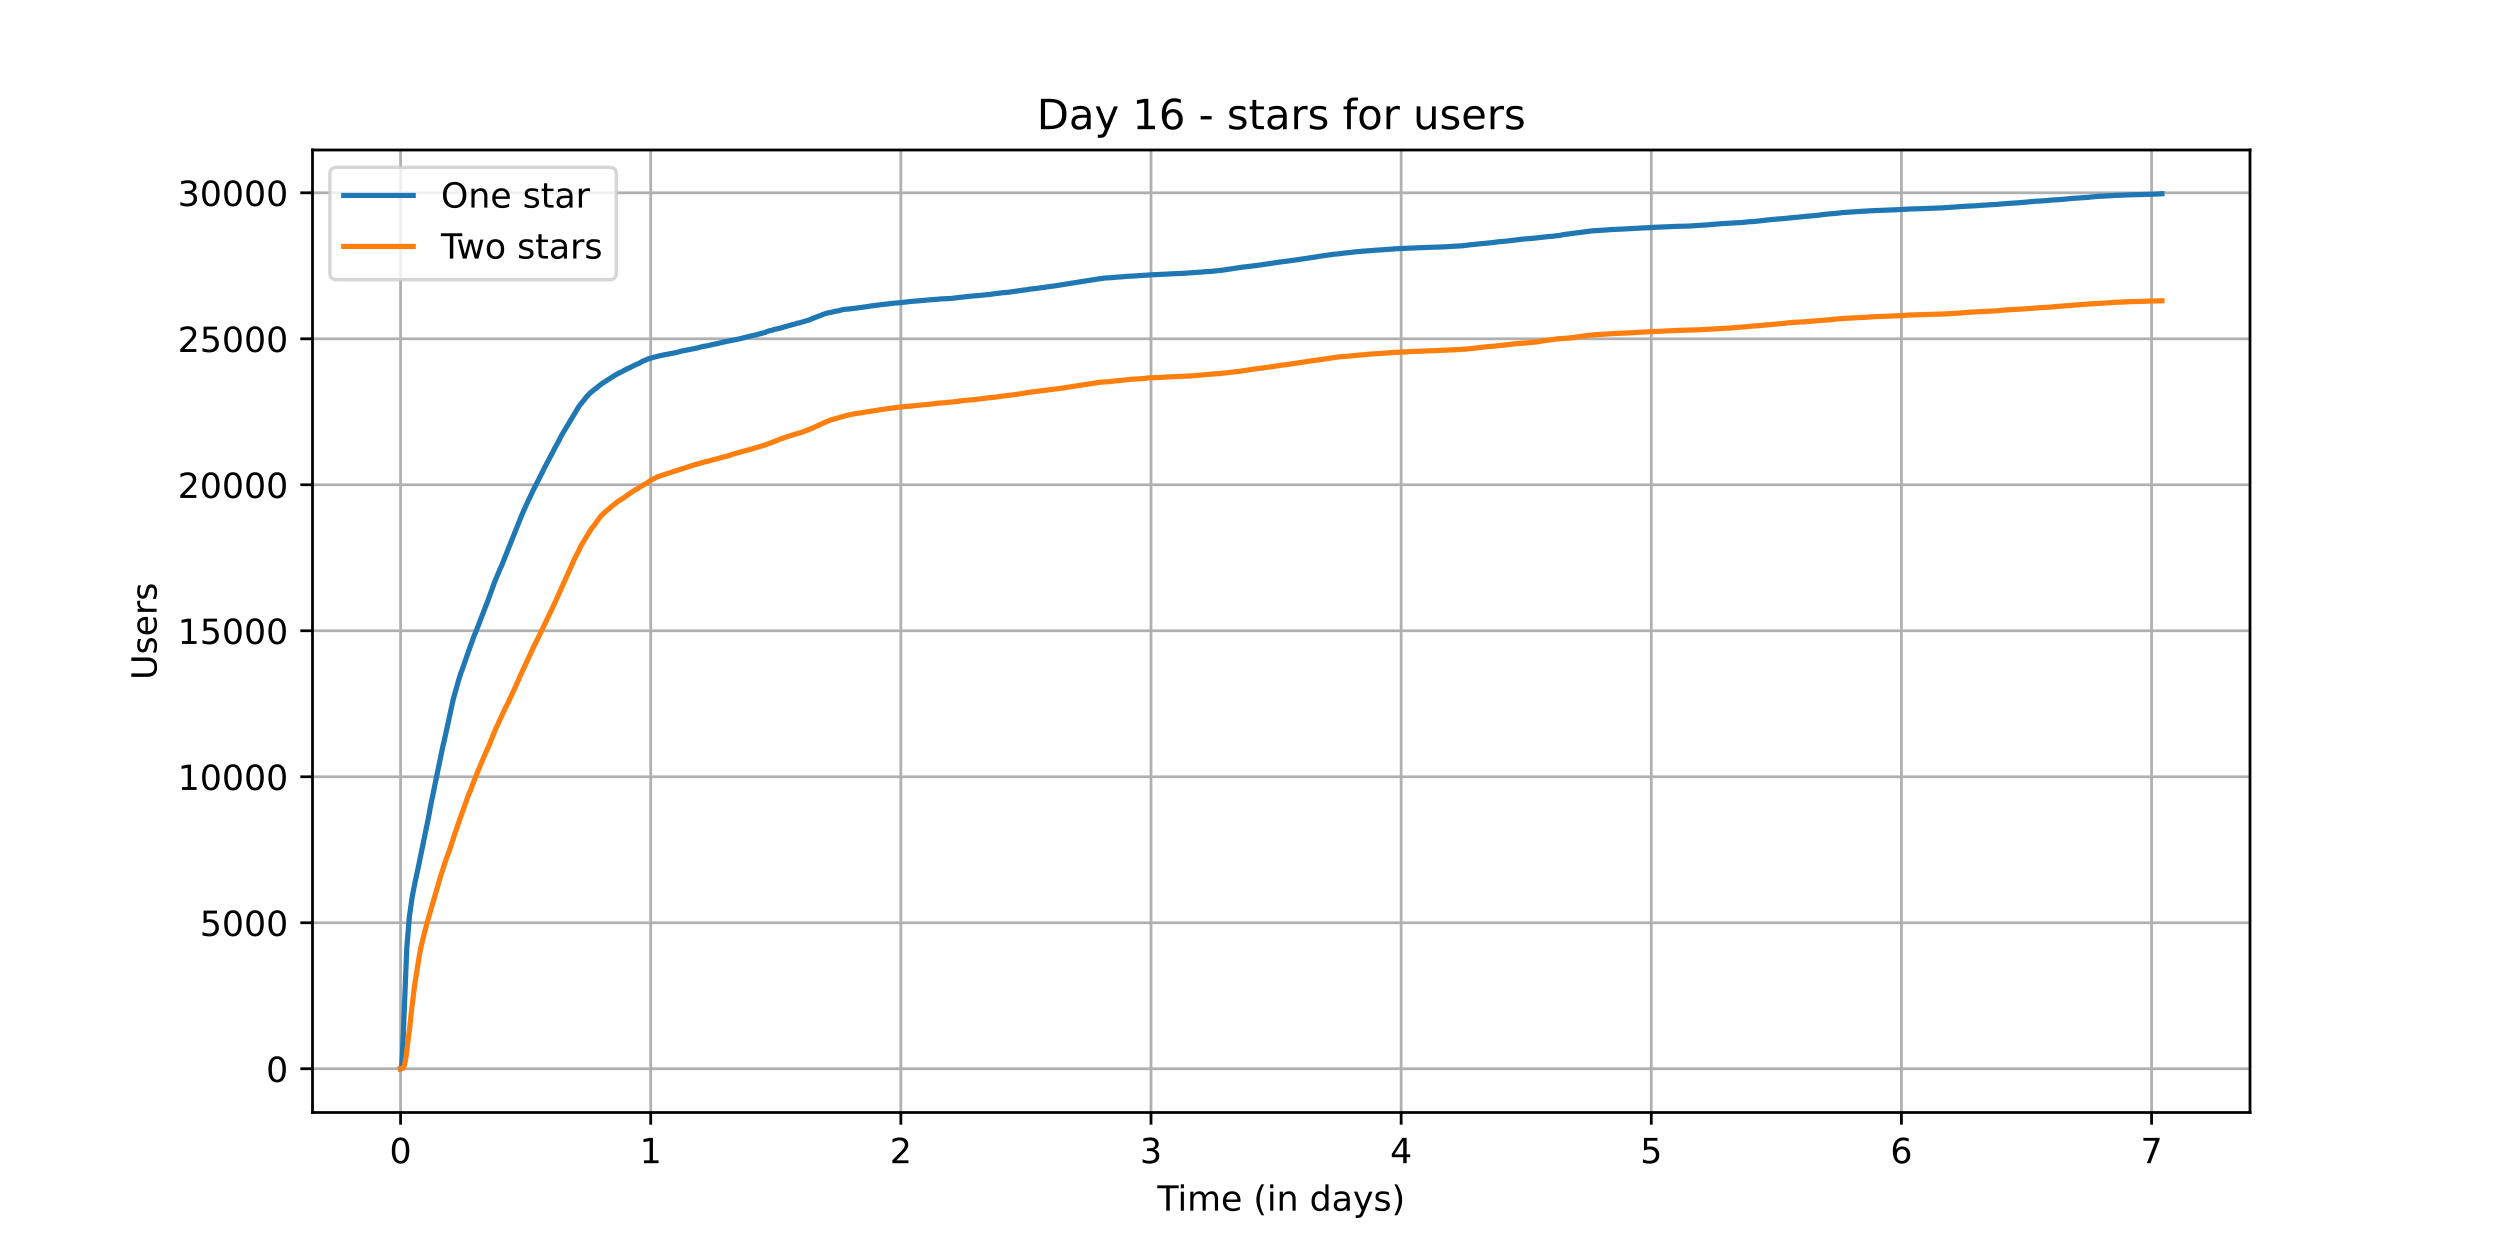 <?xml version="1.0" encoding="utf-8" standalone="no"?>
<!DOCTYPE svg PUBLIC "-//W3C//DTD SVG 1.1//EN"
  "http://www.w3.org/Graphics/SVG/1.1/DTD/svg11.dtd">
<!-- Created with matplotlib (https://matplotlib.org/) -->
<svg height="360pt" version="1.1" viewBox="0 0 720 360" width="720pt" xmlns="http://www.w3.org/2000/svg" xmlns:xlink="http://www.w3.org/1999/xlink">
 <defs>
  <style type="text/css">*{stroke-linecap:butt;stroke-linejoin:round;}</style>
 </defs>
 <g id="figure_1">
  <g id="patch_1">
   <path d="M 0 360 
L 720 360 
L 720 0 
L 0 0 
z
" style="fill:#ffffff;"/>
  </g>
  <g id="axes_1">
   <g id="patch_2">
    <path d="M 90 320.4 
L 648 320.4 
L 648 43.2 
L 90 43.2 
z
" style="fill:#ffffff;"/>
   </g>
   <g id="matplotlib.axis_1">
    <g id="xtick_1">
     <g id="line2d_1">
      <path clip-path="url(#p1b1a300f9e)" d="M 115.364 320.4 
L 115.364 43.2 
" style="fill:none;stroke:#b0b0b0;stroke-linecap:square;stroke-width:0.8;"/>
     </g>
     <g id="line2d_2">
      <defs>
       <path d="M 0 0 
L 0 3.5 
" id="m01b8b1f5d3" style="stroke:#000000;stroke-width:0.8;"/>
      </defs>
      <g>
       <use style="stroke:#000000;stroke-width:0.8;" x="115.364" xlink:href="#m01b8b1f5d3" y="320.4"/>
      </g>
     </g>
     <g id="text_1">
      <!-- 0 -->
      <g transform="translate(112.182 334.998)scale(0.1 -0.1)">
       <defs>
        <path d="M 31.781 66.406 
Q 24.172 66.406 20.328 58.906 
Q 16.5 51.422 16.5 36.375 
Q 16.5 21.391 20.328 13.891 
Q 24.172 6.391 31.781 6.391 
Q 39.453 6.391 43.281 13.891 
Q 47.125 21.391 47.125 36.375 
Q 47.125 51.422 43.281 58.906 
Q 39.453 66.406 31.781 66.406 
z
M 31.781 74.219 
Q 44.047 74.219 50.516 64.516 
Q 56.984 54.828 56.984 36.375 
Q 56.984 17.969 50.516 8.266 
Q 44.047 -1.422 31.781 -1.422 
Q 19.531 -1.422 13.062 8.266 
Q 6.594 17.969 6.594 36.375 
Q 6.594 54.828 13.062 64.516 
Q 19.531 74.219 31.781 74.219 
z
" id="DejaVuSans-48"/>
       </defs>
       <use xlink:href="#DejaVuSans-48"/>
      </g>
     </g>
    </g>
    <g id="xtick_2">
     <g id="line2d_3">
      <path clip-path="url(#p1b1a300f9e)" d="M 187.405 320.4 
L 187.405 43.2 
" style="fill:none;stroke:#b0b0b0;stroke-linecap:square;stroke-width:0.8;"/>
     </g>
     <g id="line2d_4">
      <g>
       <use style="stroke:#000000;stroke-width:0.8;" x="187.405" xlink:href="#m01b8b1f5d3" y="320.4"/>
      </g>
     </g>
     <g id="text_2">
      <!-- 1 -->
      <g transform="translate(184.224 334.998)scale(0.1 -0.1)">
       <defs>
        <path d="M 12.406 8.297 
L 28.516 8.297 
L 28.516 63.922 
L 10.984 60.406 
L 10.984 69.391 
L 28.422 72.906 
L 38.281 72.906 
L 38.281 8.297 
L 54.391 8.297 
L 54.391 0 
L 12.406 0 
z
" id="DejaVuSans-49"/>
       </defs>
       <use xlink:href="#DejaVuSans-49"/>
      </g>
     </g>
    </g>
    <g id="xtick_3">
     <g id="line2d_5">
      <path clip-path="url(#p1b1a300f9e)" d="M 259.446 320.4 
L 259.446 43.2 
" style="fill:none;stroke:#b0b0b0;stroke-linecap:square;stroke-width:0.8;"/>
     </g>
     <g id="line2d_6">
      <g>
       <use style="stroke:#000000;stroke-width:0.8;" x="259.446" xlink:href="#m01b8b1f5d3" y="320.4"/>
      </g>
     </g>
     <g id="text_3">
      <!-- 2 -->
      <g transform="translate(256.265 334.998)scale(0.1 -0.1)">
       <defs>
        <path d="M 19.188 8.297 
L 53.609 8.297 
L 53.609 0 
L 7.328 0 
L 7.328 8.297 
Q 12.938 14.109 22.625 23.891 
Q 32.328 33.688 34.812 36.531 
Q 39.547 41.844 41.422 45.531 
Q 43.312 49.219 43.312 52.781 
Q 43.312 58.594 39.234 62.25 
Q 35.156 65.922 28.609 65.922 
Q 23.969 65.922 18.812 64.312 
Q 13.672 62.703 7.812 59.422 
L 7.812 69.391 
Q 13.766 71.781 18.938 73 
Q 24.125 74.219 28.422 74.219 
Q 39.75 74.219 46.484 68.547 
Q 53.219 62.891 53.219 53.422 
Q 53.219 48.922 51.531 44.891 
Q 49.859 40.875 45.406 35.406 
Q 44.188 33.984 37.641 27.219 
Q 31.109 20.453 19.188 8.297 
z
" id="DejaVuSans-50"/>
       </defs>
       <use xlink:href="#DejaVuSans-50"/>
      </g>
     </g>
    </g>
    <g id="xtick_4">
     <g id="line2d_7">
      <path clip-path="url(#p1b1a300f9e)" d="M 331.488 320.4 
L 331.488 43.2 
" style="fill:none;stroke:#b0b0b0;stroke-linecap:square;stroke-width:0.8;"/>
     </g>
     <g id="line2d_8">
      <g>
       <use style="stroke:#000000;stroke-width:0.8;" x="331.488" xlink:href="#m01b8b1f5d3" y="320.4"/>
      </g>
     </g>
     <g id="text_4">
      <!-- 3 -->
      <g transform="translate(328.306 334.998)scale(0.1 -0.1)">
       <defs>
        <path d="M 40.578 39.312 
Q 47.656 37.797 51.625 33 
Q 55.609 28.219 55.609 21.188 
Q 55.609 10.406 48.188 4.484 
Q 40.766 -1.422 27.094 -1.422 
Q 22.516 -1.422 17.656 -0.516 
Q 12.797 0.391 7.625 2.203 
L 7.625 11.719 
Q 11.719 9.328 16.594 8.109 
Q 21.484 6.891 26.812 6.891 
Q 36.078 6.891 40.938 10.547 
Q 45.797 14.203 45.797 21.188 
Q 45.797 27.641 41.281 31.266 
Q 36.766 34.906 28.719 34.906 
L 20.219 34.906 
L 20.219 43.016 
L 29.109 43.016 
Q 36.375 43.016 40.234 45.922 
Q 44.094 48.828 44.094 54.297 
Q 44.094 59.906 40.109 62.906 
Q 36.141 65.922 28.719 65.922 
Q 24.656 65.922 20.016 65.031 
Q 15.375 64.156 9.812 62.312 
L 9.812 71.094 
Q 15.438 72.656 20.344 73.438 
Q 25.25 74.219 29.594 74.219 
Q 40.828 74.219 47.359 69.109 
Q 53.906 64.016 53.906 55.328 
Q 53.906 49.266 50.438 45.094 
Q 46.969 40.922 40.578 39.312 
z
" id="DejaVuSans-51"/>
       </defs>
       <use xlink:href="#DejaVuSans-51"/>
      </g>
     </g>
    </g>
    <g id="xtick_5">
     <g id="line2d_9">
      <path clip-path="url(#p1b1a300f9e)" d="M 403.529 320.4 
L 403.529 43.2 
" style="fill:none;stroke:#b0b0b0;stroke-linecap:square;stroke-width:0.8;"/>
     </g>
     <g id="line2d_10">
      <g>
       <use style="stroke:#000000;stroke-width:0.8;" x="403.529" xlink:href="#m01b8b1f5d3" y="320.4"/>
      </g>
     </g>
     <g id="text_5">
      <!-- 4 -->
      <g transform="translate(400.348 334.998)scale(0.1 -0.1)">
       <defs>
        <path d="M 37.797 64.312 
L 12.891 25.391 
L 37.797 25.391 
z
M 35.203 72.906 
L 47.609 72.906 
L 47.609 25.391 
L 58.016 25.391 
L 58.016 17.188 
L 47.609 17.188 
L 47.609 0 
L 37.797 0 
L 37.797 17.188 
L 4.891 17.188 
L 4.891 26.703 
z
" id="DejaVuSans-52"/>
       </defs>
       <use xlink:href="#DejaVuSans-52"/>
      </g>
     </g>
    </g>
    <g id="xtick_6">
     <g id="line2d_11">
      <path clip-path="url(#p1b1a300f9e)" d="M 475.57 320.4 
L 475.57 43.2 
" style="fill:none;stroke:#b0b0b0;stroke-linecap:square;stroke-width:0.8;"/>
     </g>
     <g id="line2d_12">
      <g>
       <use style="stroke:#000000;stroke-width:0.8;" x="475.57" xlink:href="#m01b8b1f5d3" y="320.4"/>
      </g>
     </g>
     <g id="text_6">
      <!-- 5 -->
      <g transform="translate(472.389 334.998)scale(0.1 -0.1)">
       <defs>
        <path d="M 10.797 72.906 
L 49.516 72.906 
L 49.516 64.594 
L 19.828 64.594 
L 19.828 46.734 
Q 21.969 47.469 24.109 47.828 
Q 26.266 48.188 28.422 48.188 
Q 40.625 48.188 47.75 41.5 
Q 54.891 34.812 54.891 23.391 
Q 54.891 11.625 47.562 5.094 
Q 40.234 -1.422 26.906 -1.422 
Q 22.312 -1.422 17.547 -0.641 
Q 12.797 0.141 7.719 1.703 
L 7.719 11.625 
Q 12.109 9.234 16.797 8.062 
Q 21.484 6.891 26.703 6.891 
Q 35.156 6.891 40.078 11.328 
Q 45.016 15.766 45.016 23.391 
Q 45.016 31 40.078 35.438 
Q 35.156 39.891 26.703 39.891 
Q 22.75 39.891 18.812 39.016 
Q 14.891 38.141 10.797 36.281 
z
" id="DejaVuSans-53"/>
       </defs>
       <use xlink:href="#DejaVuSans-53"/>
      </g>
     </g>
    </g>
    <g id="xtick_7">
     <g id="line2d_13">
      <path clip-path="url(#p1b1a300f9e)" d="M 547.612 320.4 
L 547.612 43.2 
" style="fill:none;stroke:#b0b0b0;stroke-linecap:square;stroke-width:0.8;"/>
     </g>
     <g id="line2d_14">
      <g>
       <use style="stroke:#000000;stroke-width:0.8;" x="547.612" xlink:href="#m01b8b1f5d3" y="320.4"/>
      </g>
     </g>
     <g id="text_7">
      <!-- 6 -->
      <g transform="translate(544.43 334.998)scale(0.1 -0.1)">
       <defs>
        <path d="M 33.016 40.375 
Q 26.375 40.375 22.484 35.828 
Q 18.609 31.297 18.609 23.391 
Q 18.609 15.531 22.484 10.953 
Q 26.375 6.391 33.016 6.391 
Q 39.656 6.391 43.531 10.953 
Q 47.406 15.531 47.406 23.391 
Q 47.406 31.297 43.531 35.828 
Q 39.656 40.375 33.016 40.375 
z
M 52.594 71.297 
L 52.594 62.312 
Q 48.875 64.062 45.094 64.984 
Q 41.312 65.922 37.594 65.922 
Q 27.828 65.922 22.672 59.328 
Q 17.531 52.734 16.797 39.406 
Q 19.672 43.656 24.016 45.922 
Q 28.375 48.188 33.594 48.188 
Q 44.578 48.188 50.953 41.516 
Q 57.328 34.859 57.328 23.391 
Q 57.328 12.156 50.688 5.359 
Q 44.047 -1.422 33.016 -1.422 
Q 20.359 -1.422 13.672 8.266 
Q 6.984 17.969 6.984 36.375 
Q 6.984 53.656 15.188 63.938 
Q 23.391 74.219 37.203 74.219 
Q 40.922 74.219 44.703 73.484 
Q 48.484 72.75 52.594 71.297 
z
" id="DejaVuSans-54"/>
       </defs>
       <use xlink:href="#DejaVuSans-54"/>
      </g>
     </g>
    </g>
    <g id="xtick_8">
     <g id="line2d_15">
      <path clip-path="url(#p1b1a300f9e)" d="M 619.653 320.4 
L 619.653 43.2 
" style="fill:none;stroke:#b0b0b0;stroke-linecap:square;stroke-width:0.8;"/>
     </g>
     <g id="line2d_16">
      <g>
       <use style="stroke:#000000;stroke-width:0.8;" x="619.653" xlink:href="#m01b8b1f5d3" y="320.4"/>
      </g>
     </g>
     <g id="text_8">
      <!-- 7 -->
      <g transform="translate(616.472 334.998)scale(0.1 -0.1)">
       <defs>
        <path d="M 8.203 72.906 
L 55.078 72.906 
L 55.078 68.703 
L 28.609 0 
L 18.312 0 
L 43.219 64.594 
L 8.203 64.594 
z
" id="DejaVuSans-55"/>
       </defs>
       <use xlink:href="#DejaVuSans-55"/>
      </g>
     </g>
    </g>
    <g id="text_9">
     <!-- Time (in days) -->
     <g transform="translate(333.327 348.677)scale(0.1 -0.1)">
      <defs>
       <path d="M -0.297 72.906 
L 61.375 72.906 
L 61.375 64.594 
L 35.5 64.594 
L 35.5 0 
L 25.594 0 
L 25.594 64.594 
L -0.297 64.594 
z
" id="DejaVuSans-84"/>
       <path d="M 9.422 54.688 
L 18.406 54.688 
L 18.406 0 
L 9.422 0 
z
M 9.422 75.984 
L 18.406 75.984 
L 18.406 64.594 
L 9.422 64.594 
z
" id="DejaVuSans-105"/>
       <path d="M 52 44.188 
Q 55.375 50.25 60.062 53.125 
Q 64.75 56 71.094 56 
Q 79.641 56 84.281 50.016 
Q 88.922 44.047 88.922 33.016 
L 88.922 0 
L 79.891 0 
L 79.891 32.719 
Q 79.891 40.578 77.094 44.375 
Q 74.312 48.188 68.609 48.188 
Q 61.625 48.188 57.562 43.547 
Q 53.516 38.922 53.516 30.906 
L 53.516 0 
L 44.484 0 
L 44.484 32.719 
Q 44.484 40.625 41.703 44.406 
Q 38.922 48.188 33.109 48.188 
Q 26.219 48.188 22.156 43.531 
Q 18.109 38.875 18.109 30.906 
L 18.109 0 
L 9.078 0 
L 9.078 54.688 
L 18.109 54.688 
L 18.109 46.188 
Q 21.188 51.219 25.484 53.609 
Q 29.781 56 35.688 56 
Q 41.656 56 45.828 52.969 
Q 50 49.953 52 44.188 
z
" id="DejaVuSans-109"/>
       <path d="M 56.203 29.594 
L 56.203 25.203 
L 14.891 25.203 
Q 15.484 15.922 20.484 11.062 
Q 25.484 6.203 34.422 6.203 
Q 39.594 6.203 44.453 7.469 
Q 49.312 8.734 54.109 11.281 
L 54.109 2.781 
Q 49.266 0.734 44.188 -0.344 
Q 39.109 -1.422 33.891 -1.422 
Q 20.797 -1.422 13.156 6.188 
Q 5.516 13.812 5.516 26.812 
Q 5.516 40.234 12.766 48.109 
Q 20.016 56 32.328 56 
Q 43.359 56 49.781 48.891 
Q 56.203 41.797 56.203 29.594 
z
M 47.219 32.234 
Q 47.125 39.594 43.094 43.984 
Q 39.062 48.391 32.422 48.391 
Q 24.906 48.391 20.391 44.141 
Q 15.875 39.891 15.188 32.172 
z
" id="DejaVuSans-101"/>
       <path id="DejaVuSans-32"/>
       <path d="M 31 75.875 
Q 24.469 64.656 21.281 53.656 
Q 18.109 42.672 18.109 31.391 
Q 18.109 20.125 21.312 9.062 
Q 24.516 -2 31 -13.188 
L 23.188 -13.188 
Q 15.875 -1.703 12.234 9.375 
Q 8.594 20.453 8.594 31.391 
Q 8.594 42.281 12.203 53.312 
Q 15.828 64.359 23.188 75.875 
z
" id="DejaVuSans-40"/>
       <path d="M 54.891 33.016 
L 54.891 0 
L 45.906 0 
L 45.906 32.719 
Q 45.906 40.484 42.875 44.328 
Q 39.844 48.188 33.797 48.188 
Q 26.516 48.188 22.312 43.547 
Q 18.109 38.922 18.109 30.906 
L 18.109 0 
L 9.078 0 
L 9.078 54.688 
L 18.109 54.688 
L 18.109 46.188 
Q 21.344 51.125 25.703 53.562 
Q 30.078 56 35.797 56 
Q 45.219 56 50.047 50.172 
Q 54.891 44.344 54.891 33.016 
z
" id="DejaVuSans-110"/>
       <path d="M 45.406 46.391 
L 45.406 75.984 
L 54.391 75.984 
L 54.391 0 
L 45.406 0 
L 45.406 8.203 
Q 42.578 3.328 38.25 0.953 
Q 33.938 -1.422 27.875 -1.422 
Q 17.969 -1.422 11.734 6.484 
Q 5.516 14.406 5.516 27.297 
Q 5.516 40.188 11.734 48.094 
Q 17.969 56 27.875 56 
Q 33.938 56 38.25 53.625 
Q 42.578 51.266 45.406 46.391 
z
M 14.797 27.297 
Q 14.797 17.391 18.875 11.75 
Q 22.953 6.109 30.078 6.109 
Q 37.203 6.109 41.297 11.75 
Q 45.406 17.391 45.406 27.297 
Q 45.406 37.203 41.297 42.844 
Q 37.203 48.484 30.078 48.484 
Q 22.953 48.484 18.875 42.844 
Q 14.797 37.203 14.797 27.297 
z
" id="DejaVuSans-100"/>
       <path d="M 34.281 27.484 
Q 23.391 27.484 19.188 25 
Q 14.984 22.516 14.984 16.5 
Q 14.984 11.719 18.141 8.906 
Q 21.297 6.109 26.703 6.109 
Q 34.188 6.109 38.703 11.406 
Q 43.219 16.703 43.219 25.484 
L 43.219 27.484 
z
M 52.203 31.203 
L 52.203 0 
L 43.219 0 
L 43.219 8.297 
Q 40.141 3.328 35.547 0.953 
Q 30.953 -1.422 24.312 -1.422 
Q 15.922 -1.422 10.953 3.297 
Q 6 8.016 6 15.922 
Q 6 25.141 12.172 29.828 
Q 18.359 34.516 30.609 34.516 
L 43.219 34.516 
L 43.219 35.406 
Q 43.219 41.609 39.141 45 
Q 35.062 48.391 27.688 48.391 
Q 23 48.391 18.547 47.266 
Q 14.109 46.141 10.016 43.891 
L 10.016 52.203 
Q 14.938 54.109 19.578 55.047 
Q 24.219 56 28.609 56 
Q 40.484 56 46.344 49.844 
Q 52.203 43.703 52.203 31.203 
z
" id="DejaVuSans-97"/>
       <path d="M 32.172 -5.078 
Q 28.375 -14.844 24.75 -17.812 
Q 21.141 -20.797 15.094 -20.797 
L 7.906 -20.797 
L 7.906 -13.281 
L 13.188 -13.281 
Q 16.891 -13.281 18.938 -11.516 
Q 21 -9.766 23.484 -3.219 
L 25.094 0.875 
L 2.984 54.688 
L 12.5 54.688 
L 29.594 11.922 
L 46.688 54.688 
L 56.203 54.688 
z
" id="DejaVuSans-121"/>
       <path d="M 44.281 53.078 
L 44.281 44.578 
Q 40.484 46.531 36.375 47.5 
Q 32.281 48.484 27.875 48.484 
Q 21.188 48.484 17.844 46.438 
Q 14.5 44.391 14.5 40.281 
Q 14.5 37.156 16.891 35.375 
Q 19.281 33.594 26.516 31.984 
L 29.594 31.297 
Q 39.156 29.25 43.188 25.516 
Q 47.219 21.781 47.219 15.094 
Q 47.219 7.469 41.188 3.016 
Q 35.156 -1.422 24.609 -1.422 
Q 20.219 -1.422 15.453 -0.562 
Q 10.688 0.297 5.422 2 
L 5.422 11.281 
Q 10.406 8.688 15.234 7.391 
Q 20.062 6.109 24.812 6.109 
Q 31.156 6.109 34.562 8.281 
Q 37.984 10.453 37.984 14.406 
Q 37.984 18.062 35.516 20.016 
Q 33.062 21.969 24.703 23.781 
L 21.578 24.516 
Q 13.234 26.266 9.516 29.906 
Q 5.812 33.547 5.812 39.891 
Q 5.812 47.609 11.281 51.797 
Q 16.75 56 26.812 56 
Q 31.781 56 36.172 55.266 
Q 40.578 54.547 44.281 53.078 
z
" id="DejaVuSans-115"/>
       <path d="M 8.016 75.875 
L 15.828 75.875 
Q 23.141 64.359 26.781 53.312 
Q 30.422 42.281 30.422 31.391 
Q 30.422 20.453 26.781 9.375 
Q 23.141 -1.703 15.828 -13.188 
L 8.016 -13.188 
Q 14.5 -2 17.703 9.062 
Q 20.906 20.125 20.906 31.391 
Q 20.906 42.672 17.703 53.656 
Q 14.5 64.656 8.016 75.875 
z
" id="DejaVuSans-41"/>
      </defs>
      <use xlink:href="#DejaVuSans-84"/>
      <use x="57.959" xlink:href="#DejaVuSans-105"/>
      <use x="85.742" xlink:href="#DejaVuSans-109"/>
      <use x="183.154" xlink:href="#DejaVuSans-101"/>
      <use x="244.678" xlink:href="#DejaVuSans-32"/>
      <use x="276.465" xlink:href="#DejaVuSans-40"/>
      <use x="315.479" xlink:href="#DejaVuSans-105"/>
      <use x="343.262" xlink:href="#DejaVuSans-110"/>
      <use x="406.641" xlink:href="#DejaVuSans-32"/>
      <use x="438.428" xlink:href="#DejaVuSans-100"/>
      <use x="501.904" xlink:href="#DejaVuSans-97"/>
      <use x="563.184" xlink:href="#DejaVuSans-121"/>
      <use x="622.363" xlink:href="#DejaVuSans-115"/>
      <use x="674.463" xlink:href="#DejaVuSans-41"/>
     </g>
    </g>
   </g>
   <g id="matplotlib.axis_2">
    <g id="ytick_1">
     <g id="line2d_17">
      <path clip-path="url(#p1b1a300f9e)" d="M 90 307.8 
L 648 307.8 
" style="fill:none;stroke:#b0b0b0;stroke-linecap:square;stroke-width:0.8;"/>
     </g>
     <g id="line2d_18">
      <defs>
       <path d="M 0 0 
L -3.5 0 
" id="m5b5eb70c5a" style="stroke:#000000;stroke-width:0.8;"/>
      </defs>
      <g>
       <use style="stroke:#000000;stroke-width:0.8;" x="90" xlink:href="#m5b5eb70c5a" y="307.8"/>
      </g>
     </g>
     <g id="text_10">
      <!-- 0 -->
      <g transform="translate(76.638 311.599)scale(0.1 -0.1)">
       <use xlink:href="#DejaVuSans-48"/>
      </g>
     </g>
    </g>
    <g id="ytick_2">
     <g id="line2d_19">
      <path clip-path="url(#p1b1a300f9e)" d="M 90 265.754 
L 648 265.754 
" style="fill:none;stroke:#b0b0b0;stroke-linecap:square;stroke-width:0.8;"/>
     </g>
     <g id="line2d_20">
      <g>
       <use style="stroke:#000000;stroke-width:0.8;" x="90" xlink:href="#m5b5eb70c5a" y="265.754"/>
      </g>
     </g>
     <g id="text_11">
      <!-- 5000 -->
      <g transform="translate(57.55 269.553)scale(0.1 -0.1)">
       <use xlink:href="#DejaVuSans-53"/>
       <use x="63.623" xlink:href="#DejaVuSans-48"/>
       <use x="127.246" xlink:href="#DejaVuSans-48"/>
       <use x="190.869" xlink:href="#DejaVuSans-48"/>
      </g>
     </g>
    </g>
    <g id="ytick_3">
     <g id="line2d_21">
      <path clip-path="url(#p1b1a300f9e)" d="M 90 223.707 
L 648 223.707 
" style="fill:none;stroke:#b0b0b0;stroke-linecap:square;stroke-width:0.8;"/>
     </g>
     <g id="line2d_22">
      <g>
       <use style="stroke:#000000;stroke-width:0.8;" x="90" xlink:href="#m5b5eb70c5a" y="223.707"/>
      </g>
     </g>
     <g id="text_12">
      <!-- 10000 -->
      <g transform="translate(51.188 227.507)scale(0.1 -0.1)">
       <use xlink:href="#DejaVuSans-49"/>
       <use x="63.623" xlink:href="#DejaVuSans-48"/>
       <use x="127.246" xlink:href="#DejaVuSans-48"/>
       <use x="190.869" xlink:href="#DejaVuSans-48"/>
       <use x="254.492" xlink:href="#DejaVuSans-48"/>
      </g>
     </g>
    </g>
    <g id="ytick_4">
     <g id="line2d_23">
      <path clip-path="url(#p1b1a300f9e)" d="M 90 181.661 
L 648 181.661 
" style="fill:none;stroke:#b0b0b0;stroke-linecap:square;stroke-width:0.8;"/>
     </g>
     <g id="line2d_24">
      <g>
       <use style="stroke:#000000;stroke-width:0.8;" x="90" xlink:href="#m5b5eb70c5a" y="181.661"/>
      </g>
     </g>
     <g id="text_13">
      <!-- 15000 -->
      <g transform="translate(51.188 185.46)scale(0.1 -0.1)">
       <use xlink:href="#DejaVuSans-49"/>
       <use x="63.623" xlink:href="#DejaVuSans-53"/>
       <use x="127.246" xlink:href="#DejaVuSans-48"/>
       <use x="190.869" xlink:href="#DejaVuSans-48"/>
       <use x="254.492" xlink:href="#DejaVuSans-48"/>
      </g>
     </g>
    </g>
    <g id="ytick_5">
     <g id="line2d_25">
      <path clip-path="url(#p1b1a300f9e)" d="M 90 139.615 
L 648 139.615 
" style="fill:none;stroke:#b0b0b0;stroke-linecap:square;stroke-width:0.8;"/>
     </g>
     <g id="line2d_26">
      <g>
       <use style="stroke:#000000;stroke-width:0.8;" x="90" xlink:href="#m5b5eb70c5a" y="139.615"/>
      </g>
     </g>
     <g id="text_14">
      <!-- 20000 -->
      <g transform="translate(51.188 143.414)scale(0.1 -0.1)">
       <use xlink:href="#DejaVuSans-50"/>
       <use x="63.623" xlink:href="#DejaVuSans-48"/>
       <use x="127.246" xlink:href="#DejaVuSans-48"/>
       <use x="190.869" xlink:href="#DejaVuSans-48"/>
       <use x="254.492" xlink:href="#DejaVuSans-48"/>
      </g>
     </g>
    </g>
    <g id="ytick_6">
     <g id="line2d_27">
      <path clip-path="url(#p1b1a300f9e)" d="M 90 97.569 
L 648 97.569 
" style="fill:none;stroke:#b0b0b0;stroke-linecap:square;stroke-width:0.8;"/>
     </g>
     <g id="line2d_28">
      <g>
       <use style="stroke:#000000;stroke-width:0.8;" x="90" xlink:href="#m5b5eb70c5a" y="97.569"/>
      </g>
     </g>
     <g id="text_15">
      <!-- 25000 -->
      <g transform="translate(51.188 101.368)scale(0.1 -0.1)">
       <use xlink:href="#DejaVuSans-50"/>
       <use x="63.623" xlink:href="#DejaVuSans-53"/>
       <use x="127.246" xlink:href="#DejaVuSans-48"/>
       <use x="190.869" xlink:href="#DejaVuSans-48"/>
       <use x="254.492" xlink:href="#DejaVuSans-48"/>
      </g>
     </g>
    </g>
    <g id="ytick_7">
     <g id="line2d_29">
      <path clip-path="url(#p1b1a300f9e)" d="M 90 55.522 
L 648 55.522 
" style="fill:none;stroke:#b0b0b0;stroke-linecap:square;stroke-width:0.8;"/>
     </g>
     <g id="line2d_30">
      <g>
       <use style="stroke:#000000;stroke-width:0.8;" x="90" xlink:href="#m5b5eb70c5a" y="55.522"/>
      </g>
     </g>
     <g id="text_16">
      <!-- 30000 -->
      <g transform="translate(51.188 59.322)scale(0.1 -0.1)">
       <use xlink:href="#DejaVuSans-51"/>
       <use x="63.623" xlink:href="#DejaVuSans-48"/>
       <use x="127.246" xlink:href="#DejaVuSans-48"/>
       <use x="190.869" xlink:href="#DejaVuSans-48"/>
       <use x="254.492" xlink:href="#DejaVuSans-48"/>
      </g>
     </g>
    </g>
    <g id="text_17">
     <!-- Users -->
     <g transform="translate(45.108 195.801)rotate(-90)scale(0.1 -0.1)">
      <defs>
       <path d="M 8.688 72.906 
L 18.609 72.906 
L 18.609 28.609 
Q 18.609 16.891 22.844 11.734 
Q 27.094 6.594 36.625 6.594 
Q 46.094 6.594 50.344 11.734 
Q 54.594 16.891 54.594 28.609 
L 54.594 72.906 
L 64.5 72.906 
L 64.5 27.391 
Q 64.5 13.141 57.438 5.859 
Q 50.391 -1.422 36.625 -1.422 
Q 22.797 -1.422 15.734 5.859 
Q 8.688 13.141 8.688 27.391 
z
" id="DejaVuSans-85"/>
       <path d="M 41.109 46.297 
Q 39.594 47.172 37.812 47.578 
Q 36.031 48 33.891 48 
Q 26.266 48 22.188 43.047 
Q 18.109 38.094 18.109 28.812 
L 18.109 0 
L 9.078 0 
L 9.078 54.688 
L 18.109 54.688 
L 18.109 46.188 
Q 20.953 51.172 25.484 53.578 
Q 30.031 56 36.531 56 
Q 37.453 56 38.578 55.875 
Q 39.703 55.766 41.062 55.516 
z
" id="DejaVuSans-114"/>
      </defs>
      <use xlink:href="#DejaVuSans-85"/>
      <use x="73.193" xlink:href="#DejaVuSans-115"/>
      <use x="125.293" xlink:href="#DejaVuSans-101"/>
      <use x="186.816" xlink:href="#DejaVuSans-114"/>
      <use x="227.93" xlink:href="#DejaVuSans-115"/>
     </g>
    </g>
   </g>
   <g id="line2d_31">
    <path clip-path="url(#p1b1a300f9e)" d="M 115.364 307.8 
L 115.526 307.766 
L 115.625 307.497 
L 115.775 306.042 
L 116.022 300.854 
L 117.162 272.893 
L 117.906 263.996 
L 118.749 258.093 
L 119.443 254.536 
L 120.484 249.684 
L 123.409 235.438 
L 124.054 231.89 
L 127.078 217.165 
L 127.623 214.558 
L 127.921 213.381 
L 130.549 201.322 
L 131.64 197.462 
L 132.185 195.57 
L 132.779 193.661 
L 132.978 193.241 
L 134.019 190.23 
L 135.556 185.841 
L 135.854 185.05 
L 136.547 183.133 
L 137.241 181.468 
L 140.614 172.705 
L 141.061 171.469 
L 142.5 167.475 
L 143.244 165.692 
L 143.343 165.515 
L 144.087 163.665 
L 144.434 163.001 
L 145.078 161.353 
L 149.888 149.302 
L 150.532 147.738 
L 151.97 144.543 
L 152.119 144.248 
L 154.003 140.288 
L 154.252 139.85 
L 154.699 138.959 
L 155.095 138.177 
L 156.285 135.831 
L 156.582 135.183 
L 158.815 130.903 
L 159.113 130.432 
L 159.66 129.263 
L 160.503 127.783 
L 161.445 125.925 
L 162.14 124.68 
L 166.801 116.927 
L 167.347 116.288 
L 167.595 115.935 
L 168.339 115.052 
L 168.736 114.488 
L 169.976 113.151 
L 170.223 112.958 
L 173.397 110.435 
L 173.844 110.174 
L 174.241 109.914 
L 177.217 107.996 
L 177.513 107.853 
L 178.506 107.315 
L 178.952 107.13 
L 179.895 106.609 
L 180.142 106.474 
L 180.391 106.323 
L 180.837 106.138 
L 181.581 105.785 
L 182.027 105.532 
L 182.423 105.356 
L 183.067 105.053 
L 184.109 104.599 
L 185.15 104.01 
L 186.588 103.422 
L 186.835 103.304 
L 188.818 102.749 
L 190.406 102.37 
L 191.298 102.177 
L 191.943 102.068 
L 192.686 101.925 
L 193.232 101.815 
L 193.529 101.765 
L 194.175 101.656 
L 194.523 101.588 
L 195.019 101.479 
L 195.268 101.387 
L 195.714 101.294 
L 196.309 101.092 
L 196.905 100.991 
L 197.549 100.874 
L 197.996 100.764 
L 198.295 100.722 
L 201.12 100.159 
L 201.566 99.991 
L 202.658 99.738 
L 203.5 99.629 
L 203.749 99.562 
L 205.88 99.091 
L 206.774 98.906 
L 208.41 98.519 
L 208.707 98.435 
L 213.07 97.577 
L 214.706 97.14 
L 215.152 97.031 
L 216.292 96.761 
L 216.739 96.652 
L 217.532 96.492 
L 218.574 96.206 
L 219.863 95.878 
L 220.21 95.778 
L 221.251 95.366 
L 222.639 95.029 
L 222.986 94.878 
L 223.284 94.802 
L 223.878 94.701 
L 225.068 94.407 
L 225.415 94.298 
L 226.258 94.045 
L 227.993 93.566 
L 229.184 93.255 
L 229.58 93.095 
L 230.225 92.986 
L 233.053 92.136 
L 233.4 92.019 
L 233.648 91.867 
L 236.178 90.892 
L 237.169 90.505 
L 237.467 90.404 
L 238.062 90.219 
L 240.148 89.773 
L 240.495 89.664 
L 241.09 89.555 
L 241.536 89.521 
L 242.131 89.311 
L 243.074 89.101 
L 244.562 88.991 
L 244.909 88.924 
L 246 88.815 
L 249.272 88.361 
L 250.065 88.26 
L 250.859 88.1 
L 251.95 87.991 
L 252.544 87.898 
L 254.875 87.612 
L 255.965 87.511 
L 256.262 87.436 
L 257.8 87.284 
L 259.237 87.183 
L 259.535 87.15 
L 260.427 87.04 
L 262.608 86.78 
L 264.194 86.67 
L 265.533 86.553 
L 266.723 86.443 
L 267.119 86.41 
L 268.507 86.3 
L 269.648 86.216 
L 270.789 86.107 
L 271.185 86.073 
L 273.812 85.964 
L 276.192 85.67 
L 277.233 85.56 
L 279.267 85.325 
L 280.556 85.216 
L 281.647 85.14 
L 282.688 85.031 
L 284.275 84.871 
L 285.365 84.761 
L 286.059 84.635 
L 288.092 84.4 
L 288.885 84.291 
L 290.075 84.198 
L 291.017 84.089 
L 295.083 83.5 
L 295.926 83.416 
L 296.272 83.307 
L 298.058 83.113 
L 299.049 83.004 
L 299.743 82.869 
L 300.834 82.76 
L 301.282 82.651 
L 302.175 82.55 
L 302.72 82.474 
L 303.563 82.365 
L 316.213 80.347 
L 317.056 80.246 
L 317.651 80.153 
L 318.444 80.044 
L 319.287 80.01 
L 320.974 79.901 
L 321.519 79.825 
L 322.511 79.766 
L 323.801 79.674 
L 324.148 79.607 
L 326.478 79.497 
L 327.618 79.413 
L 329.205 79.304 
L 330.196 79.245 
L 331.832 79.136 
L 332.675 79.102 
L 334.956 78.993 
L 338.378 78.816 
L 341.006 78.707 
L 342.145 78.623 
L 343.732 78.513 
L 344.824 78.438 
L 346.31 78.337 
L 346.906 78.253 
L 348.988 78.143 
L 350.823 77.942 
L 351.914 77.832 
L 357.714 76.949 
L 358.706 76.84 
L 360.986 76.562 
L 362.027 76.453 
L 362.671 76.344 
L 363.465 76.243 
L 363.812 76.184 
L 368.474 75.494 
L 369.218 75.385 
L 371.597 75.091 
L 372.242 74.99 
L 372.787 74.914 
L 373.581 74.805 
L 378.34 74.099 
L 379.133 73.989 
L 379.48 73.888 
L 384.092 73.224 
L 385.381 73.115 
L 387.81 72.812 
L 388.901 72.711 
L 389.198 72.669 
L 390.09 72.56 
L 391.43 72.442 
L 392.47 72.341 
L 392.867 72.316 
L 394.255 72.215 
L 394.652 72.19 
L 395.941 72.08 
L 396.982 72.013 
L 398.569 71.904 
L 399.015 71.853 
L 400.948 71.744 
L 401.494 71.677 
L 403.774 71.567 
L 404.667 71.525 
L 407.245 71.416 
L 408.237 71.357 
L 411.509 71.248 
L 412.352 71.214 
L 415.623 71.105 
L 416.516 71.063 
L 418.152 70.953 
L 419.094 70.903 
L 421.077 70.794 
L 423.556 70.483 
L 424.746 70.373 
L 426.383 70.205 
L 427.523 70.096 
L 429.059 69.944 
L 430.052 69.843 
L 430.399 69.785 
L 430.894 69.717 
L 431.737 69.608 
L 432.778 69.541 
L 433.918 69.431 
L 436.05 69.179 
L 436.992 69.07 
L 437.339 69.003 
L 439.074 68.818 
L 440.661 68.708 
L 442.248 68.548 
L 443.19 68.439 
L 445.174 68.212 
L 446.215 68.103 
L 447.157 68.052 
L 447.752 67.96 
L 448 67.926 
L 449.141 67.825 
L 450.232 67.565 
L 451.075 67.455 
L 453.851 67.094 
L 454.843 66.984 
L 458.264 66.522 
L 459.652 66.412 
L 460.593 66.362 
L 462.279 66.253 
L 462.676 66.227 
L 463.965 66.118 
L 466.444 66.009 
L 467.287 65.975 
L 469.171 65.866 
L 470.113 65.815 
L 472.195 65.706 
L 472.641 65.664 
L 475.219 65.555 
L 476.359 65.471 
L 478.79 65.37 
L 479.137 65.353 
L 481.615 65.244 
L 482.508 65.202 
L 486.821 65.092 
L 487.267 65.05 
L 488.804 64.941 
L 489.201 64.924 
L 490.837 64.815 
L 491.832 64.756 
L 492.923 64.655 
L 493.32 64.621 
L 494.757 64.512 
L 496.146 64.386 
L 498.228 64.277 
L 499.319 64.201 
L 501.599 64.092 
L 503.433 63.89 
L 505.267 63.78 
L 507.102 63.579 
L 508.044 63.469 
L 509.978 63.251 
L 511.167 63.15 
L 511.663 63.091 
L 513.399 62.981 
L 515.183 62.788 
L 516.224 62.687 
L 516.671 62.637 
L 518.01 62.527 
L 518.556 62.46 
L 519.498 62.368 
L 519.796 62.334 
L 521.184 62.208 
L 522.425 62.107 
L 522.871 62.065 
L 523.962 61.956 
L 524.31 61.897 
L 525.054 61.787 
L 526.74 61.611 
L 528.079 61.501 
L 529.369 61.392 
L 530.162 61.291 
L 530.708 61.216 
L 532.444 61.115 
L 532.84 61.081 
L 534.526 60.972 
L 535.716 60.879 
L 537.799 60.77 
L 538.097 60.736 
L 540.478 60.627 
L 541.271 60.602 
L 543.899 60.492 
L 544.741 60.459 
L 547.071 60.366 
L 547.319 60.341 
L 549.451 60.232 
L 550.442 60.173 
L 554.657 60.063 
L 555.698 59.996 
L 558.921 59.887 
L 559.912 59.828 
L 561.4 59.719 
L 562.44 59.651 
L 563.978 59.551 
L 564.424 59.508 
L 566.357 59.399 
L 566.753 59.366 
L 569.084 59.256 
L 570.323 59.155 
L 572.107 59.046 
L 573.198 58.97 
L 575.182 58.861 
L 576.668 58.718 
L 578.057 58.617 
L 578.503 58.575 
L 580.239 58.466 
L 581.23 58.407 
L 582.52 58.298 
L 583.759 58.197 
L 584.851 58.087 
L 586.288 57.953 
L 588.42 57.843 
L 589.461 57.776 
L 590.304 57.667 
L 591.396 57.591 
L 593.181 57.482 
L 594.471 57.373 
L 595.562 57.263 
L 597.05 57.12 
L 598.885 57.011 
L 600.125 56.91 
L 601.663 56.809 
L 602.159 56.742 
L 603.2 56.641 
L 603.596 56.607 
L 605.184 56.498 
L 605.977 56.473 
L 607.911 56.363 
L 609.002 56.288 
L 611.829 56.187 
L 612.226 56.153 
L 615.993 56.044 
L 616.787 56.019 
L 620.704 55.909 
L 621.695 55.85 
L 622.636 55.8 
L 622.636 55.8 
" style="fill:none;stroke:#1f77b4;stroke-linecap:square;stroke-width:1.5;"/>
   </g>
   <g id="line2d_32">
    <path clip-path="url(#p1b1a300f9e)" d="M 115.364 307.8 
L 116.022 307.699 
L 116.419 306.942 
L 116.815 305.202 
L 118.005 295.834 
L 118.6 290.208 
L 119.493 283.203 
L 120.732 275.441 
L 120.93 274.449 
L 121.277 272.548 
L 122.219 268.722 
L 122.616 267.209 
L 122.963 265.88 
L 127.078 251.719 
L 127.475 250.592 
L 127.772 249.6 
L 128.219 248.271 
L 128.665 246.917 
L 129.408 245 
L 131.044 239.921 
L 131.54 238.516 
L 132.433 235.935 
L 135.06 228.576 
L 135.506 227.71 
L 135.903 226.516 
L 137.588 222.202 
L 137.737 221.866 
L 139.869 216.778 
L 140.317 215.929 
L 142.946 209.462 
L 143.145 209.126 
L 143.739 207.814 
L 144.087 207.04 
L 144.781 205.527 
L 145.375 204.291 
L 145.772 203.433 
L 146.416 202.264 
L 146.615 201.776 
L 146.863 201.246 
L 148.648 197.311 
L 149.342 195.806 
L 149.689 194.939 
L 153.805 186.051 
L 155.343 182.973 
L 155.789 181.964 
L 155.988 181.611 
L 156.285 180.989 
L 159.014 175.304 
L 159.261 174.766 
L 159.461 174.328 
L 160.254 172.588 
L 165.016 161.95 
L 165.413 161.075 
L 165.612 160.672 
L 166.206 159.503 
L 166.653 158.67 
L 167.099 157.619 
L 167.397 157.047 
L 170.323 152.254 
L 171.066 151.354 
L 171.364 150.967 
L 171.662 150.513 
L 172.009 150.042 
L 172.158 149.857 
L 173.1 148.554 
L 173.299 148.377 
L 173.992 147.713 
L 175.183 146.662 
L 175.629 146.342 
L 176.125 145.846 
L 177.513 144.795 
L 177.762 144.593 
L 178.109 144.324 
L 178.506 144.08 
L 178.803 143.895 
L 179.796 143.265 
L 181.134 142.272 
L 181.482 142.045 
L 181.778 141.86 
L 182.027 141.709 
L 182.671 141.272 
L 183.018 141.045 
L 183.663 140.742 
L 184.01 140.439 
L 185.696 139.455 
L 186.092 139.203 
L 186.538 138.959 
L 186.935 138.64 
L 187.381 138.328 
L 188.025 138.017 
L 188.372 137.815 
L 189.017 137.504 
L 189.314 137.344 
L 189.96 137.126 
L 190.307 137.017 
L 190.901 136.806 
L 200.228 133.779 
L 200.724 133.678 
L 203.054 132.997 
L 203.798 132.888 
L 204.393 132.677 
L 205.88 132.274 
L 206.376 132.173 
L 208.41 131.593 
L 209.995 131.214 
L 210.988 130.819 
L 211.384 130.71 
L 212.524 130.407 
L 214.606 129.818 
L 215.003 129.717 
L 215.499 129.574 
L 216.689 129.272 
L 217.483 128.986 
L 218.474 128.717 
L 218.722 128.624 
L 219.863 128.321 
L 223.135 127.11 
L 223.68 126.875 
L 224.92 126.37 
L 225.415 126.261 
L 226.01 125.984 
L 226.704 125.757 
L 229.928 124.789 
L 230.772 124.537 
L 233.499 123.511 
L 233.847 123.36 
L 236.873 121.956 
L 238.112 121.417 
L 239.305 120.921 
L 239.751 120.812 
L 241.884 120.198 
L 243.025 119.895 
L 244.612 119.466 
L 245.058 119.374 
L 245.405 119.307 
L 246 119.197 
L 254.725 117.818 
L 255.469 117.709 
L 258.295 117.339 
L 259.485 117.238 
L 259.683 117.179 
L 260.922 117.07 
L 262.112 116.977 
L 263.203 116.868 
L 263.699 116.809 
L 264.641 116.7 
L 266.028 116.574 
L 267.417 116.464 
L 270.144 116.111 
L 271.78 116.002 
L 273.416 115.834 
L 274.606 115.741 
L 274.903 115.691 
L 275.944 115.59 
L 276.638 115.464 
L 277.432 115.371 
L 277.679 115.312 
L 279.317 115.203 
L 280.705 115.077 
L 281.498 114.967 
L 283.729 114.698 
L 284.423 114.589 
L 285.811 114.463 
L 286.753 114.354 
L 290.075 113.9 
L 291.116 113.799 
L 291.315 113.765 
L 292.158 113.656 
L 292.653 113.588 
L 293.496 113.487 
L 294.24 113.344 
L 294.933 113.244 
L 295.677 113.101 
L 296.471 112.991 
L 297.115 112.882 
L 299.049 112.663 
L 299.694 112.562 
L 300.14 112.52 
L 300.933 112.419 
L 306.688 111.671 
L 307.432 111.528 
L 315.321 110.309 
L 316.065 110.216 
L 316.362 110.141 
L 317.354 110.031 
L 317.751 110.014 
L 319.585 109.914 
L 320.23 109.813 
L 321.123 109.712 
L 321.619 109.661 
L 322.808 109.569 
L 323.702 109.459 
L 325.487 109.266 
L 327.023 109.157 
L 327.916 109.115 
L 329.403 109.005 
L 329.849 108.955 
L 330.445 108.854 
L 330.891 108.812 
L 334.312 108.703 
L 334.857 108.635 
L 337.039 108.526 
L 337.932 108.484 
L 340.609 108.375 
L 341.551 108.324 
L 343.782 108.215 
L 345.319 108.063 
L 346.658 107.963 
L 347.153 107.904 
L 348.492 107.794 
L 349.781 107.685 
L 351.417 107.576 
L 352.062 107.475 
L 353.252 107.374 
L 353.549 107.332 
L 355.631 107.088 
L 356.673 106.979 
L 362.325 106.121 
L 363.465 106.02 
L 364.209 105.877 
L 366.888 105.541 
L 367.681 105.373 
L 368.325 105.263 
L 370.507 105.003 
L 371.35 104.893 
L 378.539 103.792 
L 379.58 103.682 
L 384.934 102.875 
L 385.827 102.766 
L 386.967 102.682 
L 388.256 102.572 
L 388.752 102.513 
L 389.942 102.404 
L 391.38 102.27 
L 392.768 102.16 
L 394.355 102 
L 395.941 101.891 
L 396.337 101.866 
L 398.073 101.757 
L 399.015 101.706 
L 400.105 101.597 
L 401.196 101.521 
L 403.626 101.412 
L 404.072 101.378 
L 405.857 101.277 
L 406.303 101.235 
L 409.674 101.126 
L 410.566 101.084 
L 413.294 100.974 
L 414.186 100.932 
L 416.714 100.832 
L 417.16 100.789 
L 419.987 100.68 
L 421.127 100.596 
L 422.713 100.495 
L 423.259 100.419 
L 424.499 100.31 
L 425.094 100.218 
L 425.936 100.108 
L 426.432 100.058 
L 428.415 99.831 
L 430.052 99.722 
L 431.985 99.503 
L 433.125 99.394 
L 435.505 99.099 
L 436.595 98.99 
L 437.885 98.881 
L 439.372 98.771 
L 440.512 98.687 
L 441.554 98.586 
L 441.901 98.527 
L 442.942 98.435 
L 443.339 98.342 
L 444.033 98.233 
L 444.43 98.149 
L 446.909 97.829 
L 447.703 97.729 
L 448.149 97.619 
L 449.439 97.51 
L 450.331 97.468 
L 451.67 97.359 
L 453.405 97.174 
L 453.95 97.064 
L 457.372 96.585 
L 458.759 96.476 
L 459.107 96.408 
L 461.09 96.299 
L 462.18 96.223 
L 464.065 96.114 
L 465.105 96.047 
L 467.634 95.937 
L 468.378 95.921 
L 470.559 95.811 
L 471.848 95.702 
L 474.178 95.593 
L 475.268 95.517 
L 478.294 95.408 
L 479.335 95.34 
L 481.665 95.231 
L 482.508 95.197 
L 485.333 95.088 
L 486.127 95.063 
L 489.944 94.953 
L 490.39 94.911 
L 492.526 94.802 
L 493.518 94.743 
L 495.253 94.634 
L 495.65 94.617 
L 497.435 94.508 
L 498.178 94.491 
L 499.22 94.382 
L 499.716 94.323 
L 501.351 94.213 
L 502.591 94.113 
L 503.781 94.003 
L 504.078 93.953 
L 505.763 93.843 
L 506.854 93.768 
L 507.746 93.667 
L 508.242 93.608 
L 509.68 93.515 
L 509.978 93.465 
L 511.366 93.356 
L 511.861 93.288 
L 513.299 93.179 
L 515.432 92.927 
L 517.067 92.818 
L 518.01 92.767 
L 519.944 92.666 
L 520.291 92.607 
L 521.68 92.498 
L 521.978 92.456 
L 522.821 92.422 
L 524.111 92.313 
L 525.202 92.237 
L 526.69 92.128 
L 528.823 91.876 
L 530.509 91.766 
L 531.749 91.665 
L 533.733 91.556 
L 534.773 91.489 
L 537.601 91.38 
L 538.047 91.337 
L 539.238 91.228 
L 540.131 91.186 
L 543.403 91.085 
L 543.799 91.052 
L 546.576 90.942 
L 547.418 90.909 
L 548.906 90.799 
L 549.402 90.74 
L 550.195 90.715 
L 553.963 90.606 
L 554.855 90.564 
L 559.069 90.455 
L 559.863 90.429 
L 561.647 90.32 
L 562.738 90.244 
L 564.82 90.143 
L 565.168 90.085 
L 566.555 89.975 
L 567.646 89.9 
L 569.678 89.799 
L 570.125 89.757 
L 572.107 89.656 
L 572.504 89.63 
L 575.182 89.521 
L 577.015 89.319 
L 578.304 89.21 
L 579.197 89.168 
L 581.23 89.059 
L 582.272 88.991 
L 583.908 88.882 
L 584.851 88.832 
L 586.14 88.722 
L 587.429 88.613 
L 589.66 88.504 
L 590.95 88.394 
L 592.091 88.285 
L 593.33 88.184 
L 594.818 88.075 
L 595.265 88.041 
L 596.206 87.991 
L 597.149 87.881 
L 598.339 87.789 
L 600.026 87.679 
L 601.315 87.57 
L 603.002 87.461 
L 603.993 87.402 
L 606.076 87.293 
L 607.018 87.242 
L 608.209 87.133 
L 609.2 87.074 
L 611.68 86.965 
L 612.772 86.889 
L 617.58 86.78 
L 618.522 86.729 
L 622.636 86.628 
L 622.636 86.628 
" style="fill:none;stroke:#ff7f0e;stroke-linecap:square;stroke-width:1.5;"/>
   </g>
   <g id="patch_3">
    <path d="M 90 320.4 
L 90 43.2 
" style="fill:none;stroke:#000000;stroke-linecap:square;stroke-linejoin:miter;stroke-width:0.8;"/>
   </g>
   <g id="patch_4">
    <path d="M 648 320.4 
L 648 43.2 
" style="fill:none;stroke:#000000;stroke-linecap:square;stroke-linejoin:miter;stroke-width:0.8;"/>
   </g>
   <g id="patch_5">
    <path d="M 90 320.4 
L 648 320.4 
" style="fill:none;stroke:#000000;stroke-linecap:square;stroke-linejoin:miter;stroke-width:0.8;"/>
   </g>
   <g id="patch_6">
    <path d="M 90 43.2 
L 648 43.2 
" style="fill:none;stroke:#000000;stroke-linecap:square;stroke-linejoin:miter;stroke-width:0.8;"/>
   </g>
   <g id="text_18">
    <!-- Day 16 - stars for users -->
    <g transform="translate(298.609 37.2)scale(0.12 -0.12)">
     <defs>
      <path d="M 19.672 64.797 
L 19.672 8.109 
L 31.594 8.109 
Q 46.688 8.109 53.688 14.938 
Q 60.688 21.781 60.688 36.531 
Q 60.688 51.172 53.688 57.984 
Q 46.688 64.797 31.594 64.797 
z
M 9.812 72.906 
L 30.078 72.906 
Q 51.266 72.906 61.172 64.094 
Q 71.094 55.281 71.094 36.531 
Q 71.094 17.672 61.125 8.828 
Q 51.172 0 30.078 0 
L 9.812 0 
z
" id="DejaVuSans-68"/>
      <path d="M 4.891 31.391 
L 31.203 31.391 
L 31.203 23.391 
L 4.891 23.391 
z
" id="DejaVuSans-45"/>
      <path d="M 18.312 70.219 
L 18.312 54.688 
L 36.812 54.688 
L 36.812 47.703 
L 18.312 47.703 
L 18.312 18.016 
Q 18.312 11.328 20.141 9.422 
Q 21.969 7.516 27.594 7.516 
L 36.812 7.516 
L 36.812 0 
L 27.594 0 
Q 17.188 0 13.234 3.875 
Q 9.281 7.766 9.281 18.016 
L 9.281 47.703 
L 2.688 47.703 
L 2.688 54.688 
L 9.281 54.688 
L 9.281 70.219 
z
" id="DejaVuSans-116"/>
      <path d="M 37.109 75.984 
L 37.109 68.5 
L 28.516 68.5 
Q 23.688 68.5 21.797 66.547 
Q 19.922 64.594 19.922 59.516 
L 19.922 54.688 
L 34.719 54.688 
L 34.719 47.703 
L 19.922 47.703 
L 19.922 0 
L 10.891 0 
L 10.891 47.703 
L 2.297 47.703 
L 2.297 54.688 
L 10.891 54.688 
L 10.891 58.5 
Q 10.891 67.625 15.141 71.797 
Q 19.391 75.984 28.609 75.984 
z
" id="DejaVuSans-102"/>
      <path d="M 30.609 48.391 
Q 23.391 48.391 19.188 42.75 
Q 14.984 37.109 14.984 27.297 
Q 14.984 17.484 19.156 11.844 
Q 23.344 6.203 30.609 6.203 
Q 37.797 6.203 41.984 11.859 
Q 46.188 17.531 46.188 27.297 
Q 46.188 37.016 41.984 42.703 
Q 37.797 48.391 30.609 48.391 
z
M 30.609 56 
Q 42.328 56 49.016 48.375 
Q 55.719 40.766 55.719 27.297 
Q 55.719 13.875 49.016 6.219 
Q 42.328 -1.422 30.609 -1.422 
Q 18.844 -1.422 12.172 6.219 
Q 5.516 13.875 5.516 27.297 
Q 5.516 40.766 12.172 48.375 
Q 18.844 56 30.609 56 
z
" id="DejaVuSans-111"/>
      <path d="M 8.5 21.578 
L 8.5 54.688 
L 17.484 54.688 
L 17.484 21.922 
Q 17.484 14.156 20.5 10.266 
Q 23.531 6.391 29.594 6.391 
Q 36.859 6.391 41.078 11.031 
Q 45.312 15.672 45.312 23.688 
L 45.312 54.688 
L 54.297 54.688 
L 54.297 0 
L 45.312 0 
L 45.312 8.406 
Q 42.047 3.422 37.719 1 
Q 33.406 -1.422 27.688 -1.422 
Q 18.266 -1.422 13.375 4.438 
Q 8.5 10.297 8.5 21.578 
z
M 31.109 56 
z
" id="DejaVuSans-117"/>
     </defs>
     <use xlink:href="#DejaVuSans-68"/>
     <use x="77.002" xlink:href="#DejaVuSans-97"/>
     <use x="138.281" xlink:href="#DejaVuSans-121"/>
     <use x="197.461" xlink:href="#DejaVuSans-32"/>
     <use x="229.248" xlink:href="#DejaVuSans-49"/>
     <use x="292.871" xlink:href="#DejaVuSans-54"/>
     <use x="356.494" xlink:href="#DejaVuSans-32"/>
     <use x="388.281" xlink:href="#DejaVuSans-45"/>
     <use x="424.365" xlink:href="#DejaVuSans-32"/>
     <use x="456.152" xlink:href="#DejaVuSans-115"/>
     <use x="508.252" xlink:href="#DejaVuSans-116"/>
     <use x="547.461" xlink:href="#DejaVuSans-97"/>
     <use x="608.74" xlink:href="#DejaVuSans-114"/>
     <use x="649.854" xlink:href="#DejaVuSans-115"/>
     <use x="701.953" xlink:href="#DejaVuSans-32"/>
     <use x="733.74" xlink:href="#DejaVuSans-102"/>
     <use x="768.945" xlink:href="#DejaVuSans-111"/>
     <use x="830.127" xlink:href="#DejaVuSans-114"/>
     <use x="871.24" xlink:href="#DejaVuSans-32"/>
     <use x="903.027" xlink:href="#DejaVuSans-117"/>
     <use x="966.406" xlink:href="#DejaVuSans-115"/>
     <use x="1018.506" xlink:href="#DejaVuSans-101"/>
     <use x="1080.029" xlink:href="#DejaVuSans-114"/>
     <use x="1121.143" xlink:href="#DejaVuSans-115"/>
    </g>
   </g>
   <g id="legend_1">
    <g id="patch_7">
     <path d="M 97 80.556 
L 175.511 80.556 
Q 177.511 80.556 177.511 78.556 
L 177.511 50.2 
Q 177.511 48.2 175.511 48.2 
L 97 48.2 
Q 95 48.2 95 50.2 
L 95 78.556 
Q 95 80.556 97 80.556 
z
" style="fill:#ffffff;opacity:0.8;stroke:#cccccc;stroke-linejoin:miter;"/>
    </g>
    <g id="line2d_33">
     <path d="M 99 56.298 
L 119 56.298 
" style="fill:none;stroke:#1f77b4;stroke-linecap:square;stroke-width:1.5;"/>
    </g>
    <g id="line2d_34"/>
    <g id="text_19">
     <!-- One star -->
     <g transform="translate(127 59.798)scale(0.1 -0.1)">
      <defs>
       <path d="M 39.406 66.219 
Q 28.656 66.219 22.328 58.203 
Q 16.016 50.203 16.016 36.375 
Q 16.016 22.609 22.328 14.594 
Q 28.656 6.594 39.406 6.594 
Q 50.141 6.594 56.422 14.594 
Q 62.703 22.609 62.703 36.375 
Q 62.703 50.203 56.422 58.203 
Q 50.141 66.219 39.406 66.219 
z
M 39.406 74.219 
Q 54.734 74.219 63.906 63.938 
Q 73.094 53.656 73.094 36.375 
Q 73.094 19.141 63.906 8.859 
Q 54.734 -1.422 39.406 -1.422 
Q 24.031 -1.422 14.812 8.828 
Q 5.609 19.094 5.609 36.375 
Q 5.609 53.656 14.812 63.938 
Q 24.031 74.219 39.406 74.219 
z
" id="DejaVuSans-79"/>
      </defs>
      <use xlink:href="#DejaVuSans-79"/>
      <use x="78.711" xlink:href="#DejaVuSans-110"/>
      <use x="142.09" xlink:href="#DejaVuSans-101"/>
      <use x="203.613" xlink:href="#DejaVuSans-32"/>
      <use x="235.4" xlink:href="#DejaVuSans-115"/>
      <use x="287.5" xlink:href="#DejaVuSans-116"/>
      <use x="326.709" xlink:href="#DejaVuSans-97"/>
      <use x="387.988" xlink:href="#DejaVuSans-114"/>
     </g>
    </g>
    <g id="line2d_35">
     <path d="M 99 70.977 
L 119 70.977 
" style="fill:none;stroke:#ff7f0e;stroke-linecap:square;stroke-width:1.5;"/>
    </g>
    <g id="line2d_36"/>
    <g id="text_20">
     <!-- Two stars -->
     <g transform="translate(127 74.477)scale(0.1 -0.1)">
      <defs>
       <path d="M 4.203 54.688 
L 13.188 54.688 
L 24.422 12.016 
L 35.594 54.688 
L 46.188 54.688 
L 57.422 12.016 
L 68.609 54.688 
L 77.594 54.688 
L 63.281 0 
L 52.688 0 
L 40.922 44.828 
L 29.109 0 
L 18.5 0 
z
" id="DejaVuSans-119"/>
      </defs>
      <use xlink:href="#DejaVuSans-84"/>
      <use x="44.584" xlink:href="#DejaVuSans-119"/>
      <use x="126.371" xlink:href="#DejaVuSans-111"/>
      <use x="187.553" xlink:href="#DejaVuSans-32"/>
      <use x="219.34" xlink:href="#DejaVuSans-115"/>
      <use x="271.439" xlink:href="#DejaVuSans-116"/>
      <use x="310.648" xlink:href="#DejaVuSans-97"/>
      <use x="371.928" xlink:href="#DejaVuSans-114"/>
      <use x="413.041" xlink:href="#DejaVuSans-115"/>
     </g>
    </g>
   </g>
  </g>
 </g>
 <defs>
  <clipPath id="p1b1a300f9e">
   <rect height="277.2" width="558" x="90" y="43.2"/>
  </clipPath>
 </defs>
</svg>
